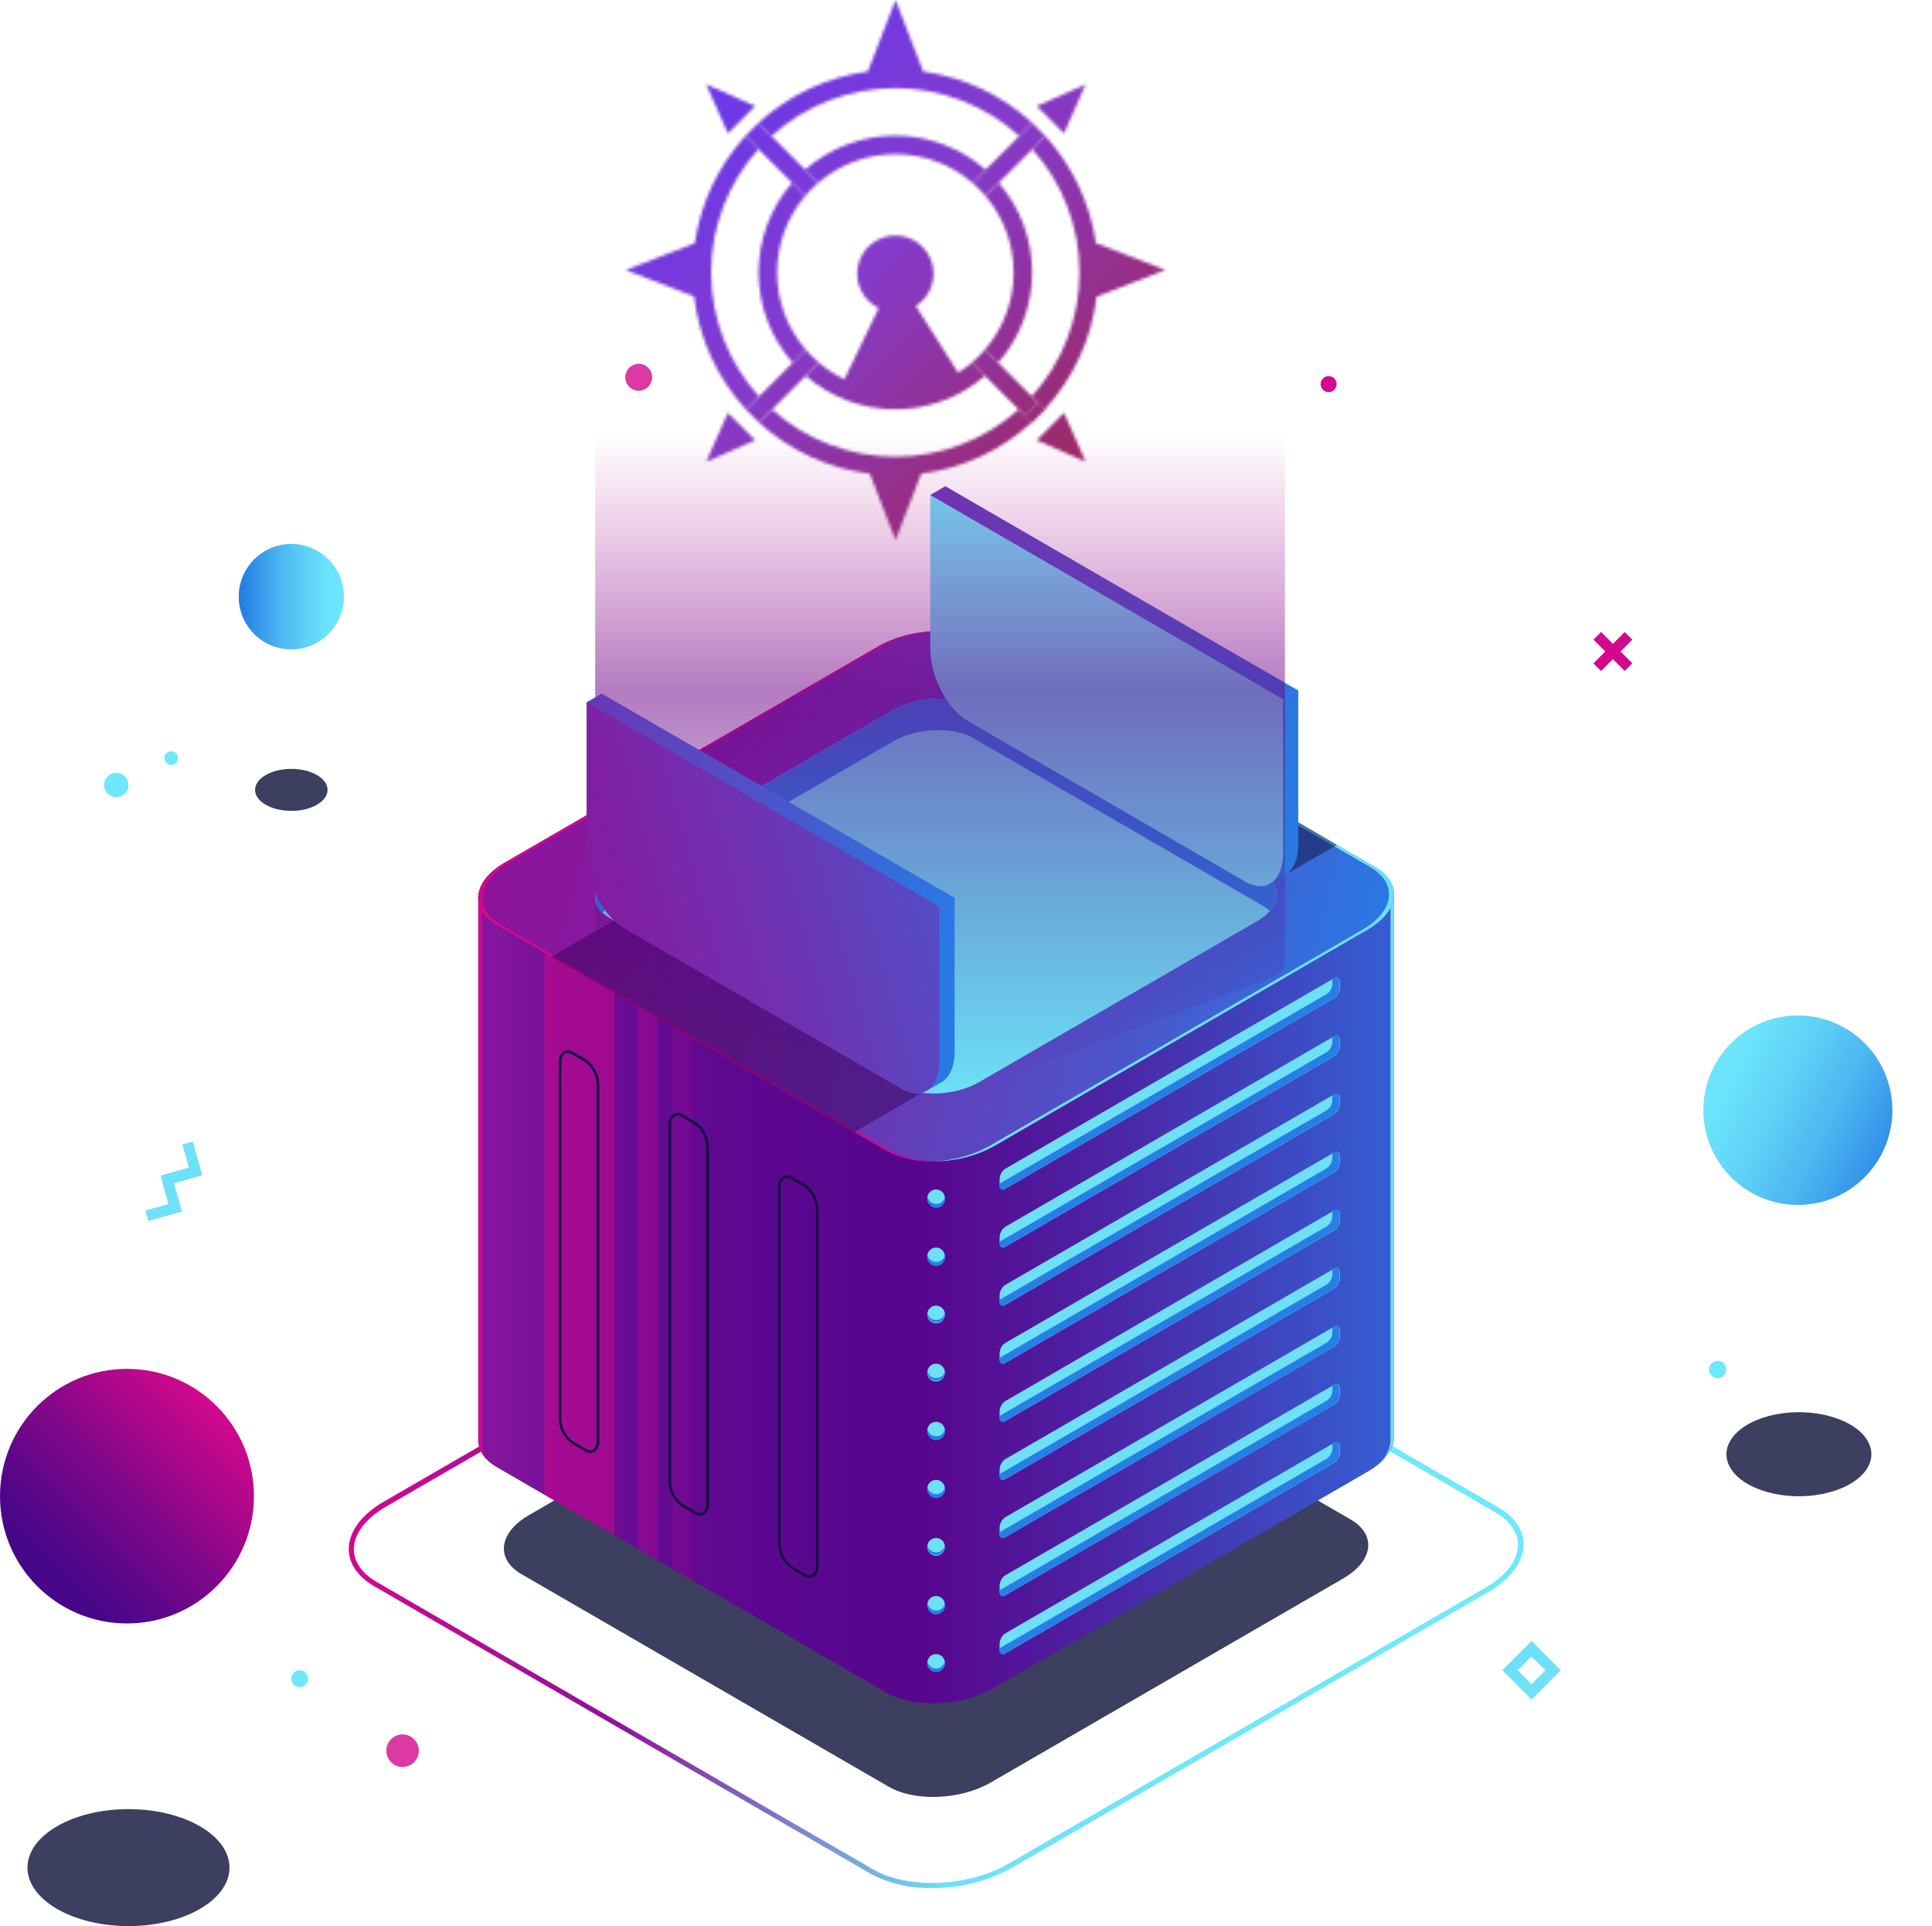 <svg width="633" height="631" viewBox="0 0 633 631" fill="none" xmlns="http://www.w3.org/2000/svg">
<path d="M41.602 531.859C64.579 531.859 83.205 513.187 83.205 490.155C83.205 467.123 64.579 448.452 41.602 448.452C18.626 448.452 0 467.123 0 490.155C0 513.187 18.626 531.859 41.602 531.859Z" fill="url(#paint0_linear_1046_42)"/>
<path d="M95.45 212.759C104.969 212.759 112.685 205.023 112.685 195.481C112.685 185.939 104.969 178.204 95.45 178.204C85.931 178.204 78.214 185.939 78.214 195.481C78.214 205.023 85.931 212.759 95.45 212.759Z" fill="url(#paint1_linear_1046_42)"/>
<path d="M610.949 385.662C623.043 373.539 623.043 353.884 610.949 341.761C598.856 329.638 579.248 329.638 567.155 341.761C555.062 353.884 555.062 373.539 567.155 385.662C579.248 397.785 598.856 397.785 610.949 385.662Z" fill="url(#paint2_linear_1046_42)"/>
<path opacity="0.8" d="M596.96 489.463C584.573 491.894 571.018 488.009 566.878 480.807C562.737 473.605 569.39 465.8 581.83 463.37C594.27 460.94 607.772 464.825 611.913 472.044C616.054 479.264 609.418 487.016 596.96 489.463Z" fill="#0C0F38"/>
<path opacity="0.8" d="M42.098 631C60.373 631 75.188 622.423 75.188 611.842C75.188 601.262 60.373 592.684 42.098 592.684C23.822 592.684 9.007 601.262 9.007 611.842C9.007 622.423 23.822 631 42.098 631Z" fill="#0C0F38"/>
<path opacity="0.8" d="M95.45 265.655C102.008 265.655 107.324 262.574 107.324 258.773C107.324 254.972 102.008 251.89 95.45 251.89C88.892 251.89 83.576 254.972 83.576 258.773C83.576 262.574 88.892 265.655 95.45 265.655Z" fill="#0C0F38"/>
<g style="mix-blend-mode:lighten" opacity="0.8">
<path d="M213.674 123.622C213.671 124.495 213.409 125.347 212.923 126.071C212.437 126.795 211.747 127.359 210.942 127.69C210.137 128.022 209.251 128.107 208.398 127.934C207.544 127.762 206.761 127.34 206.146 126.721C205.532 126.103 205.114 125.316 204.945 124.46C204.777 123.603 204.865 122.716 205.199 121.91C205.533 121.104 206.098 120.415 206.822 119.931C207.546 119.446 208.397 119.188 209.268 119.188C209.848 119.187 210.423 119.302 210.958 119.525C211.494 119.748 211.981 120.075 212.39 120.487C212.799 120.899 213.123 121.388 213.344 121.926C213.564 122.464 213.677 123.041 213.674 123.622Z" fill="#D4088C"/>
</g>
<g style="mix-blend-mode:lighten" opacity="0.8">
<path d="M131.903 578.884C134.845 578.884 137.229 576.493 137.229 573.544C137.229 570.596 134.845 568.205 131.903 568.205C128.961 568.205 126.577 570.596 126.577 573.544C126.577 576.493 128.961 578.884 131.903 578.884Z" fill="#D4088C"/>
</g>
<g style="mix-blend-mode:lighten">
<path d="M100.918 549.934C100.921 550.479 100.763 551.012 100.464 551.467C100.165 551.921 99.738 552.276 99.237 552.487C98.736 552.698 98.184 552.755 97.651 552.651C97.118 552.547 96.627 552.286 96.242 551.903C95.856 551.519 95.593 551.029 95.486 550.495C95.379 549.961 95.432 549.408 95.639 548.904C95.846 548.401 96.198 547.97 96.649 547.667C97.101 547.364 97.632 547.203 98.175 547.203C98.534 547.2 98.891 547.269 99.223 547.406C99.556 547.542 99.858 547.743 100.113 547.997C100.368 548.25 100.571 548.552 100.709 548.885C100.847 549.218 100.918 549.574 100.918 549.934Z" fill="#6EE8FC"/>
</g>
<g style="mix-blend-mode:lighten">
<path d="M565.586 448.665C565.586 449.226 565.42 449.775 565.109 450.241C564.798 450.708 564.355 451.072 563.838 451.287C563.321 451.502 562.751 451.558 562.202 451.448C561.653 451.339 561.149 451.068 560.753 450.672C560.357 450.275 560.087 449.769 559.978 449.218C559.869 448.668 559.925 448.097 560.139 447.579C560.353 447.06 560.716 446.617 561.182 446.305C561.647 445.993 562.195 445.826 562.755 445.826C563.127 445.824 563.496 445.896 563.841 446.038C564.185 446.18 564.499 446.388 564.762 446.653C565.025 446.917 565.234 447.23 565.375 447.576C565.517 447.921 565.588 448.291 565.586 448.665Z" fill="#6EE8FC"/>
</g>
<g style="mix-blend-mode:lighten">
<path d="M42.08 257.176C42.08 257.966 41.847 258.737 41.409 259.394C40.972 260.05 40.35 260.562 39.622 260.864C38.895 261.166 38.094 261.245 37.322 261.091C36.55 260.937 35.84 260.557 35.283 259.998C34.727 259.44 34.347 258.729 34.194 257.955C34.04 257.181 34.119 256.378 34.42 255.649C34.722 254.92 35.232 254.296 35.887 253.858C36.541 253.419 37.311 253.185 38.099 253.185C39.155 253.185 40.167 253.606 40.914 254.354C41.661 255.103 42.08 256.118 42.08 257.176Z" fill="#6EE8FC"/>
</g>
<g style="mix-blend-mode:lighten">
<path d="M58.307 248.342C58.307 248.781 58.177 249.21 57.934 249.574C57.691 249.939 57.345 250.223 56.941 250.391C56.537 250.559 56.092 250.603 55.663 250.517C55.234 250.432 54.84 250.22 54.531 249.91C54.221 249.6 54.011 249.205 53.925 248.775C53.84 248.345 53.884 247.899 54.051 247.494C54.219 247.089 54.502 246.742 54.866 246.499C55.23 246.255 55.657 246.125 56.095 246.125C56.386 246.123 56.675 246.178 56.944 246.289C57.213 246.4 57.458 246.563 57.664 246.769C57.87 246.976 58.033 247.221 58.143 247.491C58.254 247.761 58.309 248.051 58.307 248.342Z" fill="#6EE8FC"/>
</g>
<g style="mix-blend-mode:lighten">
<path d="M437.93 125.822C437.934 126.342 437.783 126.851 437.497 127.285C437.212 127.719 436.804 128.058 436.326 128.26C435.848 128.461 435.32 128.516 434.811 128.416C434.302 128.317 433.834 128.069 433.466 127.702C433.098 127.336 432.847 126.868 432.744 126.358C432.642 125.848 432.692 125.32 432.89 124.839C433.088 124.358 433.423 123.947 433.854 123.658C434.286 123.369 434.793 123.214 435.311 123.214C436.003 123.214 436.666 123.488 437.157 123.977C437.648 124.465 437.926 125.128 437.93 125.822Z" fill="#D4088C"/>
</g>
<path d="M55.281 388.105L54.325 384.681L61.899 382.553L59.775 374.961L63.191 374.003L66.27 385.018L55.281 388.105Z" fill="#6EE1F8"/>
<path d="M48.592 400.007L47.637 396.584L55.21 394.455L53.105 386.863L56.502 385.905L59.581 396.921L48.592 400.007Z" fill="#6EE1F8"/>
<path d="M55.688 396.176L52.627 385.16L63.615 382.074L64.553 385.497L56.98 387.626L59.103 395.218L55.688 396.176Z" fill="#6EE1F8"/>
<path d="M501.793 556.764L492.238 547.185L501.793 537.606L511.349 547.185L501.793 556.764ZM497.246 547.185L501.793 551.761L506.359 547.185L501.793 542.679L497.246 547.185Z" fill="#6EE1F8"/>
<path d="M524.575 207.037L522.073 209.546L532.308 219.806L534.811 217.298L524.575 207.037Z" fill="#D4088C"/>
<path d="M532.308 207.055L522.073 217.315L524.575 219.824L534.811 209.564L532.308 207.055Z" fill="#D4088C"/>
<path d="M305.337 618.53C298.381 618.721 291.492 617.127 285.323 613.9L122.524 519.619C117.215 516.532 114.26 512.222 114.26 507.486C114.26 501.845 118.454 496.169 125.762 491.947L282.121 401.48C295.728 393.604 316.379 392.77 328.129 399.6L490.928 493.845C496.237 496.931 499.192 501.242 499.192 505.978C499.192 511.637 494.998 517.295 487.69 521.535L331.332 612.037C323.357 616.376 314.411 618.611 305.337 618.53ZM308.045 396.797C299.273 396.72 290.626 398.881 282.917 403.076L126.559 493.543C119.799 497.446 115.941 502.554 115.941 507.557C115.941 511.637 118.56 515.397 123.32 518.2L286.12 612.463C297.427 619.008 317.299 618.175 330.359 610.583L486.717 520.116C493.477 516.213 497.334 511.104 497.334 506.102C497.334 502.022 494.715 498.262 489.955 495.459L327.156 401.214C321.27 398.112 314.692 396.567 308.045 396.726V396.797Z" fill="url(#paint3_linear_1046_42)"/>
<path opacity="0.8" d="M291.199 585.359L170.869 515.717C162.304 510.768 163.383 502.111 173.257 496.399L288.81 429.525C298.684 423.813 313.583 423.192 322.183 428.141L442.513 497.783C451.078 502.732 449.999 511.388 440.125 517.1L324.59 583.975C314.698 589.687 299.763 590.308 291.199 585.359Z" fill="#0C0F38"/>
<path d="M456.723 293.594H393.496L323.103 252.795C314.043 247.473 298.206 248.218 287.712 254.267L219.85 293.594H156.677V471.157C156.429 474.705 158.446 478.128 162.746 480.647L290.26 554.44C299.321 559.762 315.158 559.034 325.652 552.968L448.123 482.12C453.555 478.98 456.457 475.024 456.74 471.157L456.723 293.594Z" fill="url(#paint4_linear_1046_42)"/>
<path d="M172.691 293.594H156.765V471.157C156.689 472.482 156.91 473.807 157.412 475.035C157.914 476.263 158.685 477.363 159.667 478.253C158.389 476.588 157.76 474.513 157.898 472.417V294.835H174.089C173.541 294.339 173.116 293.984 172.691 293.594Z" fill="#D4088C"/>
<path d="M436.497 293.594L436.125 294.658H455.59V472.221C455.27 474.927 454.019 477.437 452.051 479.317C454.605 477.318 456.276 474.395 456.705 471.175V293.594H436.497Z" fill="#6DE0F6"/>
<g style="mix-blend-mode:lighten" opacity="0.5">
<path d="M201.358 502.98V297.035H178.389V489.694L201.358 502.98Z" fill="#D4088C"/>
</g>
<g style="mix-blend-mode:lighten" opacity="0.3">
<path d="M215.444 511.14V310.871H209.18V507.504L215.444 511.14Z" fill="#D4088C"/>
</g>
<g style="mix-blend-mode:lighten" opacity="0.15">
<path d="M226.68 517.632V313.283H220.416V514.014L226.68 517.632Z" fill="#D4088C"/>
</g>
<path d="M290.278 376.894L162.764 303.084C153.704 297.762 154.836 288.68 165.312 282.613L287.73 211.765C298.206 205.716 314.043 205.042 323.121 210.293L450.635 284.086C459.696 289.407 458.563 298.507 448.087 304.556L325.669 375.51C315.176 381.471 299.338 382.127 290.278 376.894Z" fill="url(#paint5_linear_1046_42)"/>
<path d="M291.676 376.894L164.268 303.084C155.19 297.762 156.34 288.68 166.798 282.613L289.234 211.765C294.776 208.726 300.952 207.031 307.266 206.816C300.468 206.816 293.777 208.517 287.801 211.765L165.383 282.613C154.907 288.68 153.774 297.851 162.835 303.084L290.349 376.894C295.693 379.656 301.694 380.884 307.691 380.442C302.135 380.687 296.612 379.463 291.676 376.894Z" fill="#D4088C"/>
<path d="M450.618 284.086L323.104 210.293C317.753 207.531 311.746 206.303 305.744 206.745C311.205 206.55 316.624 207.772 321.475 210.293L448.972 284.086C458.05 289.407 456.9 298.507 446.442 304.556L324.024 375.511C318.487 378.547 312.317 380.242 306.01 380.46C312.867 380.482 319.62 378.781 325.652 375.511L448.07 304.556C458.545 298.507 459.678 289.336 450.618 284.086Z" fill="#6DE0F6"/>
<path d="M294.472 355.608L199.535 300.618C192.793 296.698 193.643 289.975 201.429 285.363L292.579 232.626C300.365 228.103 312.168 227.624 318.91 231.526L413.846 286.516C420.588 290.418 419.739 297.159 411.953 301.753L320.803 354.508C313.017 359.014 301.249 359.51 294.472 355.608Z" fill="#6DE0F6"/>
<path d="M201.429 295.687L292.579 242.897C300.365 238.391 312.168 237.894 318.91 241.815L413.846 296.804C414.657 297.272 415.411 297.831 416.094 298.472C419.721 294.374 419.084 289.602 413.846 286.534L318.91 231.544C312.168 227.641 300.365 228.12 292.579 232.644L201.429 285.469C194.651 289.39 193.147 295.066 197.288 299.039C198.482 297.709 199.88 296.578 201.429 295.687Z" fill="#267FE5"/>
<path d="M329.28 389.489L437.223 326.942C437.761 326.551 438.201 326.04 438.508 325.449C438.816 324.858 438.981 324.203 438.992 323.537V321.763C438.992 320.432 438.178 319.829 437.223 320.397L329.28 382.943C328.74 383.337 328.299 383.851 327.992 384.446C327.685 385.04 327.52 385.698 327.51 386.367V388.141C327.492 389.453 328.306 390.127 329.28 389.489Z" fill="#6DE0F6"/>
<path d="M434.78 325.594C435.323 325.203 435.767 324.69 436.074 324.095C436.381 323.5 436.545 322.841 436.55 322.171V320.734L437.134 320.397C438.107 319.829 438.904 320.397 438.904 321.763V323.536C438.893 324.203 438.727 324.858 438.42 325.449C438.113 326.04 437.672 326.551 437.134 326.942L329.191 389.489C328.218 390.056 327.421 389.489 327.421 388.14V387.803L434.78 325.594Z" fill="#267FE5"/>
<path d="M329.28 408.522L437.223 345.976C437.762 345.582 438.203 345.068 438.511 344.473C438.818 343.879 438.983 343.221 438.992 342.552V340.778C438.992 339.466 438.178 338.863 437.223 339.43L329.28 401.959C328.743 402.356 328.304 402.871 327.997 403.464C327.69 404.058 327.524 404.714 327.51 405.383V407.156C327.492 408.487 328.306 409.09 329.28 408.522Z" fill="#6DE0F6"/>
<path d="M434.78 344.628C435.321 344.235 435.763 343.721 436.07 343.126C436.377 342.532 436.542 341.873 436.55 341.204V339.767L437.134 339.43C438.107 338.863 438.904 339.43 438.904 340.778V342.552C438.894 343.221 438.729 343.879 438.422 344.473C438.115 345.068 437.674 345.582 437.134 345.976L329.191 408.522C328.218 409.09 327.421 408.522 327.421 407.156V406.837L434.78 344.628Z" fill="#267FE5"/>
<path d="M329.28 427.538L437.223 365.009C437.761 364.615 438.202 364.1 438.509 363.506C438.816 362.912 438.981 362.255 438.992 361.586V359.812C438.992 358.499 438.178 357.878 437.223 358.464L329.28 420.992C328.741 421.387 328.301 421.902 327.994 422.496C327.687 423.09 327.521 423.747 327.51 424.416V426.19C327.492 427.502 328.306 428.123 329.28 427.538Z" fill="#6DE0F6"/>
<path d="M434.78 363.661C435.32 363.267 435.761 362.753 436.068 362.159C436.376 361.564 436.54 360.907 436.55 360.238V358.783L437.134 358.464C438.107 357.878 438.904 358.464 438.904 359.812V361.586C438.893 362.255 438.727 362.912 438.42 363.506C438.113 364.1 437.673 364.614 437.134 365.009L329.191 427.538C328.218 428.123 327.421 427.538 327.421 426.19V425.853L434.78 363.661Z" fill="#267FE5"/>
<path d="M329.28 446.572L437.223 384.043C437.759 383.646 438.198 383.131 438.505 382.538C438.812 381.944 438.979 381.288 438.992 380.619V378.845C438.992 377.515 438.178 376.912 437.223 377.48L329.28 440.026C328.74 440.42 328.299 440.934 327.992 441.528C327.685 442.123 327.52 442.78 327.51 443.449V445.223C327.492 446.536 328.306 447.139 329.28 446.572Z" fill="#6DE0F6"/>
<path d="M434.78 382.677C435.323 382.286 435.767 381.772 436.074 381.177C436.381 380.583 436.545 379.923 436.55 379.253V377.816L437.134 377.479C438.107 376.912 438.904 377.479 438.904 378.845V380.619C438.89 381.288 438.723 381.944 438.416 382.537C438.11 383.131 437.671 383.646 437.134 384.043L329.191 446.571C328.218 447.139 327.421 446.571 327.421 445.223V444.886L434.78 382.677Z" fill="#267FE5"/>
<path d="M329.28 465.605L437.223 403.059C437.762 402.665 438.203 402.15 438.511 401.556C438.818 400.962 438.983 400.304 438.992 399.635V397.861C438.992 396.549 438.178 395.945 437.223 396.513L329.28 459.059C328.741 459.45 328.301 459.962 327.994 460.553C327.687 461.144 327.521 461.799 327.51 462.465V464.239C327.492 465.569 328.306 466.173 329.28 465.605Z" fill="#6DE0F6"/>
<path d="M434.78 401.711C435.321 401.318 435.763 400.804 436.07 400.209C436.377 399.615 436.542 398.957 436.55 398.287V396.85L437.134 396.513C438.107 395.946 438.904 396.513 438.904 397.861V399.635C438.894 400.304 438.729 400.962 438.422 401.556C438.115 402.151 437.674 402.665 437.134 403.059L329.191 465.605C328.218 466.173 327.421 465.605 327.421 464.239V463.92L434.78 401.711Z" fill="#267FE5"/>
<path d="M329.28 484.638L437.223 422.092C437.761 421.697 438.202 421.183 438.509 420.589C438.816 419.995 438.981 419.337 438.992 418.669V416.895C438.992 415.582 438.178 414.979 437.223 415.547L329.28 478.075C328.743 478.472 328.304 478.987 327.997 479.58C327.69 480.174 327.524 480.83 327.51 481.499V483.273C327.492 484.603 328.306 485.206 329.28 484.638Z" fill="#6DE0F6"/>
<path d="M434.78 420.744C435.321 420.351 435.763 419.837 436.07 419.243C436.377 418.648 436.542 417.99 436.55 417.321V415.884L437.134 415.547C438.107 414.979 438.904 415.547 438.904 416.895V418.669C438.893 419.338 438.727 419.995 438.42 420.589C438.113 421.183 437.673 421.697 437.134 422.092L329.191 484.639C328.218 485.206 327.421 484.639 327.421 483.273V482.953L434.78 420.744Z" fill="#267FE5"/>
<path d="M329.28 503.654L437.223 441.126C437.761 440.731 438.202 440.216 438.509 439.622C438.816 439.028 438.981 438.371 438.992 437.702V435.928C438.992 434.598 438.178 433.995 437.223 434.562L329.28 497.109C328.741 497.503 328.301 498.018 327.994 498.612C327.687 499.206 327.521 499.863 327.51 500.532V502.306C327.492 503.654 328.306 504.222 329.28 503.654Z" fill="#6DE0F6"/>
<path d="M434.78 439.795C435.321 439.406 435.763 438.895 436.07 438.304C436.377 437.712 436.542 437.056 436.55 436.389V434.935L437.134 434.598C438.107 434.03 438.904 434.598 438.904 435.964V437.738C438.89 438.406 438.723 439.062 438.416 439.656C438.11 440.25 437.671 440.764 437.134 441.161L329.191 503.69C328.218 504.257 327.421 503.69 327.421 502.342V502.005L434.78 439.795Z" fill="#267FE5"/>
<path d="M329.28 522.688L437.223 460.142C437.761 459.751 438.201 459.239 438.508 458.648C438.816 458.057 438.981 457.402 438.992 456.736V454.962C438.992 453.631 438.178 453.028 437.223 453.596L329.28 516.142C328.74 516.536 328.299 517.051 327.992 517.645C327.685 518.239 327.52 518.897 327.51 519.566V521.34C327.492 522.652 328.306 523.256 329.28 522.688Z" fill="#6DE0F6"/>
<path d="M434.78 458.793C435.323 458.402 435.767 457.889 436.074 457.294C436.381 456.699 436.545 456.04 436.55 455.37V453.986L437.134 453.649C438.107 453.081 438.904 453.649 438.904 455.015V456.789C438.893 457.455 438.727 458.11 438.42 458.701C438.113 459.292 437.672 459.804 437.134 460.195L329.191 522.741C328.218 523.309 327.421 522.741 327.421 521.393V521.056L434.78 458.793Z" fill="#267FE5"/>
<path d="M329.28 541.721L437.223 479.175C437.762 478.781 438.203 478.267 438.511 477.673C438.818 477.078 438.983 476.421 438.992 475.751V473.978C438.992 472.665 438.178 472.062 437.223 472.63L329.28 535.158C328.743 535.555 328.304 536.07 327.997 536.663C327.69 537.257 327.524 537.913 327.51 538.582V540.356C327.492 541.686 328.306 542.289 329.28 541.721Z" fill="#6DE0F6"/>
<path d="M434.78 477.827C435.321 477.434 435.763 476.92 436.07 476.325C436.377 475.731 436.542 475.073 436.55 474.403V472.966L437.134 472.629C438.107 472.062 438.904 472.629 438.904 473.978V475.751C438.894 476.421 438.729 477.078 438.422 477.673C438.115 478.267 437.674 478.781 437.134 479.175L329.191 541.721C328.218 542.289 327.421 541.721 327.421 540.355V540.036L434.78 477.827Z" fill="#267FE5"/>
<path d="M306.7 395.502C308.303 395.502 309.602 394.2 309.602 392.593C309.602 390.986 308.303 389.684 306.7 389.684C305.097 389.684 303.798 390.986 303.798 392.593C303.798 394.2 305.097 395.502 306.7 395.502Z" fill="#6DE0F6"/>
<path d="M306.7 394.402C306.026 394.402 305.372 394.166 304.852 393.736C304.333 393.305 303.978 392.707 303.851 392.043C303.834 392.22 303.834 392.398 303.851 392.575C303.82 392.975 303.871 393.377 304.003 393.756C304.134 394.135 304.342 394.483 304.614 394.777C304.885 395.072 305.215 395.307 305.581 395.468C305.948 395.628 306.344 395.711 306.744 395.711C307.144 395.711 307.54 395.628 307.907 395.468C308.274 395.307 308.603 395.072 308.875 394.777C309.147 394.483 309.354 394.135 309.486 393.756C309.617 393.377 309.669 392.975 309.637 392.575C309.655 392.398 309.655 392.22 309.637 392.043C309.507 392.722 309.14 393.332 308.602 393.765C308.064 394.197 307.389 394.423 306.7 394.402Z" fill="#267FE5"/>
<path d="M306.7 414.536C308.303 414.536 309.602 413.233 309.602 411.626C309.602 410.02 308.303 408.717 306.7 408.717C305.097 408.717 303.798 410.02 303.798 411.626C303.798 413.233 305.097 414.536 306.7 414.536Z" fill="#6DE0F6"/>
<path d="M306.7 413.418C306.027 413.422 305.374 413.19 304.854 412.763C304.333 412.335 303.979 411.739 303.851 411.076C303.832 411.253 303.832 411.432 303.851 411.609C303.819 412.009 303.871 412.411 304.002 412.79C304.134 413.169 304.342 413.516 304.613 413.811C304.885 414.105 305.215 414.34 305.581 414.501C305.948 414.662 306.344 414.745 306.744 414.745C307.144 414.745 307.54 414.662 307.907 414.501C308.273 414.34 308.603 414.105 308.875 413.811C309.146 413.516 309.354 413.169 309.485 412.79C309.617 412.411 309.668 412.009 309.637 411.609C309.655 411.432 309.655 411.253 309.637 411.076C309.507 411.754 309.139 412.362 308.6 412.792C308.062 413.221 307.387 413.443 306.7 413.418Z" fill="#267FE5"/>
<path d="M306.7 433.551C308.303 433.551 309.602 432.249 309.602 430.642C309.602 429.036 308.303 427.733 306.7 427.733C305.097 427.733 303.798 429.036 303.798 430.642C303.798 432.249 305.097 433.551 306.7 433.551Z" fill="#6DE0F6"/>
<path d="M306.7 432.452C306.024 432.455 305.369 432.22 304.849 431.789C304.328 431.358 303.975 430.758 303.851 430.092C303.832 430.275 303.832 430.459 303.851 430.642C303.908 431.372 304.237 432.054 304.774 432.551C305.31 433.048 306.013 433.324 306.744 433.324C307.474 433.324 308.178 433.048 308.714 432.551C309.251 432.054 309.58 431.372 309.637 430.642C309.655 430.459 309.655 430.275 309.637 430.092C309.51 430.773 309.144 431.385 308.605 431.818C308.066 432.251 307.39 432.476 306.7 432.452Z" fill="#267FE5"/>
<path d="M306.7 452.585C308.303 452.585 309.602 451.282 309.602 449.676C309.602 448.069 308.303 446.767 306.7 446.767C305.097 446.767 303.798 448.069 303.798 449.676C303.798 451.282 305.097 452.585 306.7 452.585Z" fill="#6DE0F6"/>
<path d="M306.7 451.485C306.024 451.488 305.369 451.254 304.849 450.823C304.328 450.392 303.975 449.791 303.851 449.126C303.832 449.309 303.832 449.493 303.851 449.676C303.908 450.406 304.237 451.087 304.774 451.584C305.31 452.082 306.013 452.358 306.744 452.358C307.474 452.358 308.178 452.082 308.714 451.584C309.251 451.087 309.58 450.406 309.637 449.676C309.655 449.493 309.655 449.309 309.637 449.126C309.51 449.806 309.144 450.419 308.605 450.852C308.066 451.285 307.39 451.509 306.7 451.485Z" fill="#267FE5"/>
<path d="M306.7 471.618C308.303 471.618 309.602 470.316 309.602 468.709C309.602 467.103 308.303 465.8 306.7 465.8C305.097 465.8 303.798 467.103 303.798 468.709C303.798 470.316 305.097 471.618 306.7 471.618Z" fill="#6DE0F6"/>
<path d="M306.7 470.519C306.026 470.519 305.372 470.283 304.852 469.852C304.333 469.422 303.978 468.823 303.851 468.159C303.834 468.336 303.834 468.515 303.851 468.692C303.82 469.092 303.871 469.494 304.003 469.873C304.134 470.252 304.342 470.599 304.614 470.894C304.885 471.188 305.215 471.423 305.581 471.584C305.948 471.745 306.344 471.828 306.744 471.828C307.144 471.828 307.54 471.745 307.907 471.584C308.274 471.423 308.603 471.188 308.875 470.894C309.147 470.599 309.354 470.252 309.486 469.873C309.617 469.494 309.669 469.092 309.637 468.692C309.655 468.515 309.655 468.336 309.637 468.159C309.507 468.838 309.14 469.449 308.602 469.881C308.064 470.314 307.389 470.54 306.7 470.519Z" fill="#267FE5"/>
<path d="M306.7 490.634C308.303 490.634 309.602 489.332 309.602 487.725C309.602 486.118 308.303 484.816 306.7 484.816C305.097 484.816 303.798 486.118 303.798 487.725C303.798 489.332 305.097 490.634 306.7 490.634Z" fill="#6DE0F6"/>
<path d="M306.7 489.463C306.024 489.467 305.369 489.232 304.849 488.801C304.328 488.37 303.975 487.77 303.851 487.104C303.832 487.287 303.832 487.471 303.851 487.654C303.819 488.054 303.871 488.456 304.002 488.835C304.134 489.214 304.342 489.562 304.613 489.856C304.885 490.151 305.215 490.386 305.581 490.547C305.948 490.707 306.344 490.79 306.744 490.79C307.144 490.79 307.54 490.707 307.907 490.547C308.273 490.386 308.603 490.151 308.875 489.856C309.146 489.562 309.354 489.214 309.485 488.835C309.617 488.456 309.668 488.054 309.637 487.654C309.655 487.471 309.655 487.287 309.637 487.104C309.51 487.785 309.144 488.397 308.605 488.83C308.066 489.263 307.39 489.488 306.7 489.463Z" fill="#267FE5"/>
<path d="M306.7 509.668C308.303 509.668 309.602 508.365 309.602 506.758C309.602 505.152 308.303 503.849 306.7 503.849C305.097 503.849 303.798 505.152 303.798 506.758C303.798 508.365 305.097 509.668 306.7 509.668Z" fill="#6DE0F6"/>
<path d="M306.7 508.568C306.024 508.571 305.369 508.337 304.849 507.906C304.328 507.475 303.975 506.874 303.851 506.209C303.832 506.392 303.832 506.576 303.851 506.759C303.908 507.489 304.237 508.17 304.774 508.667C305.31 509.165 306.013 509.441 306.744 509.441C307.474 509.441 308.178 509.165 308.714 508.667C309.251 508.17 309.58 507.489 309.637 506.759C309.655 506.576 309.655 506.392 309.637 506.209C309.51 506.889 309.144 507.502 308.605 507.935C308.066 508.368 307.39 508.592 306.7 508.568Z" fill="#267FE5"/>
<path d="M306.7 528.701C308.303 528.701 309.602 527.399 309.602 525.792C309.602 524.186 308.303 522.883 306.7 522.883C305.097 522.883 303.798 524.186 303.798 525.792C303.798 527.399 305.097 528.701 306.7 528.701Z" fill="#6DE0F6"/>
<path d="M306.7 527.601C306.026 527.601 305.372 527.366 304.852 526.935C304.333 526.505 303.978 525.906 303.851 525.242C303.834 525.419 303.834 525.597 303.851 525.774C303.82 526.174 303.871 526.576 304.003 526.955C304.134 527.334 304.342 527.682 304.614 527.976C304.885 528.271 305.215 528.506 305.581 528.667C305.948 528.827 306.344 528.91 306.744 528.91C307.144 528.91 307.54 528.827 307.907 528.667C308.274 528.506 308.603 528.271 308.875 527.976C309.147 527.682 309.354 527.334 309.486 526.955C309.617 526.576 309.669 526.174 309.637 525.774C309.655 525.597 309.655 525.419 309.637 525.242C309.507 525.921 309.14 526.532 308.602 526.964C308.064 527.396 307.389 527.622 306.7 527.601Z" fill="#267FE5"/>
<path d="M306.7 547.717C308.303 547.717 309.602 546.415 309.602 544.808C309.602 543.201 308.303 541.899 306.7 541.899C305.097 541.899 303.798 543.201 303.798 544.808C303.798 546.415 305.097 547.717 306.7 547.717Z" fill="#6DE0F6"/>
<path d="M306.7 546.617C306.025 546.621 305.37 546.386 304.849 545.955C304.328 545.524 303.975 544.923 303.851 544.258C303.762 544.682 303.769 545.12 303.87 545.54C303.972 545.961 304.166 546.353 304.438 546.689C304.71 547.025 305.054 547.296 305.443 547.482C305.833 547.668 306.259 547.765 306.691 547.765C307.123 547.765 307.549 547.668 307.939 547.482C308.329 547.296 308.672 547.025 308.944 546.689C309.216 546.353 309.41 545.961 309.512 545.54C309.613 545.12 309.62 544.682 309.531 544.258C309.408 544.92 309.057 545.519 308.54 545.949C308.023 546.38 307.372 546.616 306.7 546.617Z" fill="#267FE5"/>
<path d="M265.292 516.976C264.668 516.947 264.06 516.764 263.523 516.444L259.205 513.943C257.915 513.013 256.86 511.795 256.123 510.384C255.385 508.974 254.987 507.411 254.958 505.819V389.027C254.888 388.331 254.999 387.628 255.282 386.987C255.564 386.347 256.007 385.791 256.568 385.373C257.054 385.13 257.595 385.022 258.137 385.059C258.678 385.097 259.2 385.279 259.647 385.586L263.965 388.087C265.26 389.013 266.32 390.23 267.061 391.641C267.801 393.052 268.202 394.617 268.23 396.212V512.985C268.299 513.686 268.186 514.393 267.9 515.037C267.615 515.681 267.167 516.239 266.602 516.657C266.203 516.882 265.75 516.992 265.292 516.976ZM257.771 385.923C257.486 385.92 257.205 385.993 256.957 386.136C256.529 386.476 256.195 386.92 255.988 387.426C255.78 387.933 255.706 388.484 255.772 389.027V505.819C255.792 507.259 256.149 508.675 256.812 509.954C257.476 511.232 258.429 512.337 259.594 513.18L263.912 515.681C264.229 515.909 264.601 516.049 264.989 516.086C265.378 516.124 265.769 516.057 266.124 515.894C266.548 515.547 266.877 515.099 267.081 514.59C267.286 514.081 267.358 513.529 267.292 512.985V396.212C267.271 394.771 266.915 393.355 266.251 392.077C265.588 390.798 264.635 389.693 263.469 388.85L259.152 386.349C258.737 386.087 258.261 385.94 257.771 385.923Z" fill="#161242"/>
<path d="M193.448 476.018C192.823 475.993 192.214 475.81 191.679 475.485L187.361 472.984C186.066 472.058 185.006 470.841 184.265 469.43C183.525 468.019 183.124 466.454 183.096 464.86V348.087C183.023 347.387 183.133 346.681 183.415 346.037C183.698 345.393 184.143 344.834 184.707 344.415C185.195 344.172 185.74 344.064 186.284 344.101C186.828 344.139 187.352 344.32 187.803 344.628L192.121 347.129C193.411 348.059 194.466 349.277 195.203 350.687C195.94 352.098 196.339 353.661 196.368 355.253V472.044C196.438 472.741 196.327 473.444 196.044 474.084C195.762 474.725 195.319 475.281 194.758 475.698C194.357 475.918 193.905 476.028 193.448 476.018ZM187.75 472.222L192.068 474.723C192.382 474.949 192.751 475.088 193.136 475.125C193.522 475.163 193.91 475.097 194.262 474.936C194.688 474.594 195.02 474.149 195.227 473.643C195.435 473.138 195.511 472.587 195.448 472.044V355.253C195.427 353.812 195.071 352.396 194.407 351.118C193.744 349.84 192.791 348.735 191.626 347.892L187.308 345.39C186.991 345.163 186.619 345.023 186.23 344.985C185.842 344.948 185.451 345.014 185.096 345.178C184.672 345.524 184.343 345.973 184.138 346.481C183.934 346.99 183.862 347.542 183.928 348.087V464.86C183.948 466.301 184.305 467.717 184.968 468.995C185.632 470.273 186.585 471.378 187.75 472.222Z" fill="#161242"/>
<path d="M229.37 496.559C228.742 496.536 228.131 496.347 227.6 496.009L223.283 493.508C221.988 492.586 220.928 491.372 220.187 489.964C219.447 488.556 219.046 486.993 219.018 485.401V368.557C218.946 367.858 219.059 367.153 219.345 366.512C219.63 365.87 220.079 365.316 220.646 364.903C221.13 364.652 221.672 364.54 222.215 364.577C222.758 364.615 223.281 364.801 223.725 365.116L228.043 367.617C229.335 368.54 230.393 369.754 231.13 371.163C231.868 372.571 232.265 374.133 232.29 375.723V492.514C232.365 493.212 232.256 493.917 231.974 494.558C231.691 495.2 231.244 495.755 230.679 496.169C230.291 496.426 229.835 496.561 229.37 496.559ZM221.849 365.506C221.564 365.501 221.282 365.574 221.035 365.719C220.606 366.057 220.271 366.501 220.063 367.008C219.855 367.515 219.782 368.067 219.85 368.61V485.401C219.869 486.84 220.225 488.254 220.889 489.529C221.552 490.805 222.506 491.906 223.672 492.745L227.99 495.246C228.304 495.473 228.673 495.612 229.058 495.649C229.444 495.686 229.832 495.621 230.184 495.459C230.614 495.121 230.949 494.676 231.156 494.17C231.364 493.663 231.438 493.111 231.37 492.568V375.723C231.351 374.285 230.995 372.871 230.331 371.595C229.667 370.32 228.714 369.218 227.547 368.38L223.23 365.878C222.814 365.619 222.339 365.472 221.849 365.453V365.506Z" fill="#161242"/>
<path opacity="0.5" d="M420.925 266.773L416.855 289.017L438.019 276.83L420.925 266.773Z" fill="#13113D"/>
<path d="M309.726 159.294L304.789 162.168L309.726 167.809V209.672C309.726 218.807 315.264 229.415 322.113 233.371L412.962 285.966L413.245 286.108L416.182 289.46L420.801 286.764L420.995 286.64L421.42 286.392C423.844 284.777 425.366 281.372 425.366 276.6V226.222L309.726 159.294Z" fill="url(#paint6_linear_1046_42)"/>
<path d="M304.789 162.168L420.411 229.078V279.456C420.411 288.591 414.873 292.795 408.025 288.84L317.175 236.245C310.327 232.289 304.789 221.681 304.789 212.528V162.168Z" fill="#6DE0F6"/>
<path opacity="0.5" d="M302.081 358.003L279.944 370.916L180.601 313.425L201.181 301.576L302.081 358.003Z" fill="#38025B"/>
<path style="mix-blend-mode:lighten" d="M421 142H195V315.389H195.143C194.624 317.263 196.056 319.101 199.601 320.431L295.647 356.284C302.468 358.829 314.391 358.505 322.286 355.567L414.484 321.183C418.888 319.529 421.018 317.424 420.911 315.4H421V142Z" fill="url(#paint7_linear_1046_42)"/>
<path d="M197.129 227.216L192.192 230.089L197.129 235.73V277.593C197.129 286.729 202.668 297.336 209.516 301.292L300.365 353.887L300.648 354.029L303.586 357.382L308.204 354.685L308.381 354.561L308.823 354.313C311.248 352.699 312.77 349.293 312.77 344.521V294.143L197.129 227.216Z" fill="url(#paint8_linear_1046_42)"/>
<path d="M192.192 230.089L307.815 296.999V347.377C307.815 356.512 302.258 360.717 295.428 356.761L204.579 304.166C197.731 300.21 192.192 289.602 192.192 280.467V230.089Z" fill="url(#paint9_linear_1046_42)"/>
<path opacity="0.5" d="M438.355 277.026L420.925 266.773L438.355 277.026Z" fill="#38025B"/>
<mask id="mask0_1046_42" style="mask-type:alpha" maskUnits="userSpaceOnUse" x="205" y="0" width="177" height="177">
<path d="M340.143 131.998C338.782 133.489 337.351 134.912 335.852 136.267L338.02 138.436C339.514 137.073 340.943 135.649 342.307 134.163L340.143 131.998Z" fill="black"/>
<path d="M338.018 138.436C327.963 147.606 315.326 153.449 301.83 155.17L293.409 176.912L285 155.186C271.459 153.484 258.775 147.633 248.688 138.436L252.983 134.146C264.065 144.122 278.445 149.641 293.353 149.641C308.26 149.641 322.64 144.122 333.723 134.146L338.018 138.436Z" fill="black"/>
<path d="M381.819 88.456L359.293 97.181C357.65 110.986 351.707 123.924 342.305 134.163L338.018 129.873C348.077 118.796 353.667 104.377 353.703 89.41C353.738 74.444 348.218 59.998 338.212 48.873L342.499 44.584C351.4 54.354 357.171 66.568 359.071 79.651L381.819 88.456Z" fill="black"/>
<path d="M338.229 40.286L333.941 44.575C322.834 34.476 308.363 28.88 293.354 28.88C278.344 28.88 263.873 34.476 252.766 44.575L248.479 40.286C258.432 31.135 270.946 25.252 284.339 23.427L293.41 0L302.481 23.427C315.835 25.274 328.306 31.156 338.229 40.286Z" fill="black"/>
<path d="M268.296 118.818L248.688 138.436C247.194 137.073 245.765 135.649 244.401 134.163L264 114.553C265.318 116.085 266.755 117.511 268.296 118.818Z" fill="black"/>
<path d="M264.001 114.553L259.698 118.858C252.544 110.714 248.583 100.251 248.549 89.409C248.514 78.566 252.407 68.078 259.508 59.888L261.668 62.049L263.815 64.197C257.834 71.232 254.565 80.176 254.599 89.412C254.633 98.647 257.968 107.566 264.001 114.557V114.553Z" fill="black"/>
<path d="M338.164 89.264C338.182 100.16 334.214 110.687 327.01 118.858L322.707 114.553C328.739 107.562 332.074 98.643 332.108 89.407C332.142 80.172 328.873 71.228 322.892 64.193L325.04 62.044L327.2 59.883C334.284 68.029 338.18 78.466 338.164 89.264Z" fill="black"/>
<path d="M322.933 55.59L320.777 57.759L318.629 59.908C311.605 53.839 302.634 50.501 293.354 50.501C284.073 50.501 275.103 53.839 268.078 59.908L265.931 57.759L263.775 55.602C271.953 48.412 282.467 44.447 293.354 44.447C304.241 44.447 314.755 48.412 322.933 55.602V55.59Z" fill="black"/>
<path d="M268.077 59.896C266.546 61.215 265.121 62.651 263.814 64.194L261.666 62.045L259.507 59.884L248.494 48.873L244.207 44.584C245.568 43.089 246.992 41.659 248.478 40.294L252.765 44.584L263.774 55.598L265.93 57.755L268.077 59.896Z" fill="black"/>
<path d="M340.143 131.998C338.781 133.489 337.351 134.912 335.852 136.267L318.412 118.818C319.953 117.511 321.389 116.085 322.707 114.553L340.143 131.998Z" fill="black"/>
<path d="M342.307 134.163C340.943 135.649 339.514 137.073 338.02 138.436L335.852 136.267C337.351 134.921 338.782 133.497 340.143 131.998L342.307 134.163Z" fill="black"/>
<path d="M342.5 44.576L338.212 48.873L327.199 59.892L325.04 62.053L322.892 64.202C321.586 62.66 320.16 61.223 318.629 59.904L320.777 57.755L322.932 55.598L333.941 44.584L338.228 40.294C339.714 41.654 341.138 43.081 342.5 44.576Z" fill="black"/>
<path d="M339.664 34.744L348.618 43.707L355.707 27.652L339.664 34.744Z" fill="black"/>
<path d="M247.433 144.212L238.479 135.249L231.39 151.304L247.433 144.212Z" fill="black"/>
<path d="M339.664 144.212L348.618 135.249L355.707 151.304L339.664 144.212Z" fill="black"/>
<path d="M247.433 34.744L238.479 43.707L231.39 27.652L247.433 34.744Z" fill="black"/>
<path d="M248.688 129.873L244.401 134.162C234.986 123.915 229.04 110.959 227.409 97.136L205 88.456L227.631 79.691C229.524 66.591 235.298 54.359 244.207 44.575L248.494 48.873C238.486 59.998 232.964 74.446 233 89.414C233.036 104.382 238.627 118.804 248.688 129.881V129.873Z" fill="black"/>
<path d="M322.72 123.128C314.57 130.201 304.144 134.096 293.355 134.096C282.566 134.096 272.139 130.201 263.99 123.128L268.297 118.818C270.841 120.98 273.653 122.805 276.662 124.251L287.913 100.945C285.417 99.739 283.392 97.737 282.155 95.254C280.919 92.772 280.542 89.949 281.082 87.228C281.623 84.508 283.051 82.044 285.142 80.224C287.234 78.403 289.87 77.329 292.638 77.17C295.406 77.011 298.148 77.775 300.434 79.344C302.72 80.912 304.421 83.196 305.27 85.837C306.119 88.477 306.067 91.325 305.124 93.933C304.18 96.541 302.398 98.761 300.056 100.246L313.915 122.118C315.491 121.126 316.993 120.023 318.412 118.818L322.72 123.128Z" fill="black"/>
</mask>
<g mask="url(#mask0_1046_42)">
<path d="M427.032 89.263L293.409 -44.43L159.786 89.263L293.409 222.955L427.032 89.263Z" fill="url(#paint10_linear_1046_42)"/>
<path d="M427.032 89.263L293.409 -44.43L159.786 89.263L293.409 222.955L427.032 89.263Z" fill="url(#paint11_linear_1046_42)" fill-opacity="0.5"/>
</g>
<defs>
<linearGradient id="paint0_linear_1046_42" x1="70.999" y1="460.656" x2="12.021" y2="519.491" gradientUnits="userSpaceOnUse">
<stop stop-color="#D4088C"/>
<stop offset="0.04" stop-color="#CC088C"/>
<stop offset="0.46" stop-color="#85078A"/>
<stop offset="0.76" stop-color="#590689"/>
<stop offset="0.91" stop-color="#480689"/>
</linearGradient>
<linearGradient id="paint1_linear_1046_42" x1="112.685" y1="195.481" x2="78.232" y2="195.481" gradientUnits="userSpaceOnUse">
<stop stop-color="#6EE8FC"/>
<stop offset="0.16" stop-color="#6AE2FB"/>
<stop offset="0.37" stop-color="#5ED1F7"/>
<stop offset="0.61" stop-color="#4BB5F1"/>
<stop offset="0.87" stop-color="#308EE8"/>
<stop offset="0.96" stop-color="#267FE5"/>
</linearGradient>
<linearGradient id="paint2_linear_1046_42" x1="557.74" y1="348.164" x2="627.186" y2="382.584" gradientUnits="userSpaceOnUse">
<stop stop-color="#6EE8FC"/>
<stop offset="0.16" stop-color="#6AE2FB"/>
<stop offset="0.37" stop-color="#5ED1F7"/>
<stop offset="0.61" stop-color="#4BB5F1"/>
<stop offset="0.87" stop-color="#308EE8"/>
<stop offset="0.96" stop-color="#267FE5"/>
</linearGradient>
<linearGradient id="paint3_linear_1046_42" x1="114.172" y1="506.759" x2="499.21" y2="506.759" gradientUnits="userSpaceOnUse">
<stop stop-color="#D4088C"/>
<stop offset="0.23" stop-color="#8D139B"/>
<stop offset="0.51" stop-color="#6EE1F8"/>
<stop offset="0.78" stop-color="#6EE8FC"/>
<stop offset="1" stop-color="#6EE8FC"/>
</linearGradient>
<linearGradient id="paint4_linear_1046_42" x1="128.275" y1="403.644" x2="493.866" y2="403.644" gradientUnits="userSpaceOnUse">
<stop stop-color="#A31FA9"/>
<stop offset="0.07" stop-color="#8B17A0"/>
<stop offset="0.15" stop-color="#740F98"/>
<stop offset="0.24" stop-color="#640A92"/>
<stop offset="0.34" stop-color="#5B078F"/>
<stop offset="0.48" stop-color="#58068E"/>
<stop offset="0.63" stop-color="#4D22A3"/>
<stop offset="0.94" stop-color="#3168DA"/>
<stop offset="1" stop-color="#2C75E4"/>
</linearGradient>
<linearGradient id="paint5_linear_1046_42" x1="157.754" y1="297.062" x2="440.38" y2="365.667" gradientUnits="userSpaceOnUse">
<stop stop-color="#8D139B"/>
<stop offset="0.17" stop-color="#851BA1"/>
<stop offset="0.43" stop-color="#6E33B2"/>
<stop offset="0.76" stop-color="#4958CD"/>
<stop offset="1" stop-color="#2979E4"/>
</linearGradient>
<linearGradient id="paint6_linear_1046_42" x1="176.796" y1="181.485" x2="425.781" y2="238.57" gradientUnits="userSpaceOnUse">
<stop stop-color="#8D139B"/>
<stop offset="0.17" stop-color="#851BA1"/>
<stop offset="0.43" stop-color="#6E33B2"/>
<stop offset="0.76" stop-color="#4958CD"/>
<stop offset="1" stop-color="#2979E4"/>
</linearGradient>
<linearGradient id="paint7_linear_1046_42" x1="308" y1="357.973" x2="308" y2="142" gradientUnits="userSpaceOnUse">
<stop stop-color="#520689" stop-opacity="0"/>
<stop offset="0.61" stop-color="#70078A" stop-opacity="0.53"/>
<stop offset="1" stop-color="#B8088C" stop-opacity="0"/>
</linearGradient>
<linearGradient id="paint8_linear_1046_42" x1="64.2" y1="249.407" x2="313.184" y2="306.491" gradientUnits="userSpaceOnUse">
<stop stop-color="#8D139B"/>
<stop offset="0.17" stop-color="#851BA1"/>
<stop offset="0.43" stop-color="#6E33B2"/>
<stop offset="0.76" stop-color="#4958CD"/>
<stop offset="1" stop-color="#2979E4"/>
</linearGradient>
<linearGradient id="paint9_linear_1046_42" x1="153.196" y1="289.984" x2="367.16" y2="230.731" gradientUnits="userSpaceOnUse">
<stop stop-color="#8D139B"/>
<stop offset="0.17" stop-color="#851BA1"/>
<stop offset="0.43" stop-color="#6E33B2"/>
<stop offset="0.76" stop-color="#4958CD"/>
<stop offset="1" stop-color="#2979E4"/>
</linearGradient>
<linearGradient id="paint10_linear_1046_42" x1="226.595" y1="22.413" x2="360.29" y2="156.039" gradientUnits="userSpaceOnUse">
<stop offset="0.453" stop-color="#6838EC"/>
<stop offset="1" stop-color="#570A57"/>
</linearGradient>
<linearGradient id="paint11_linear_1046_42" x1="226.595" y1="22.413" x2="360.29" y2="156.039" gradientUnits="userSpaceOnUse">
<stop stop-color="#6838EC"/>
<stop offset="1" stop-color="#E94560"/>
</linearGradient>
</defs>
</svg>
